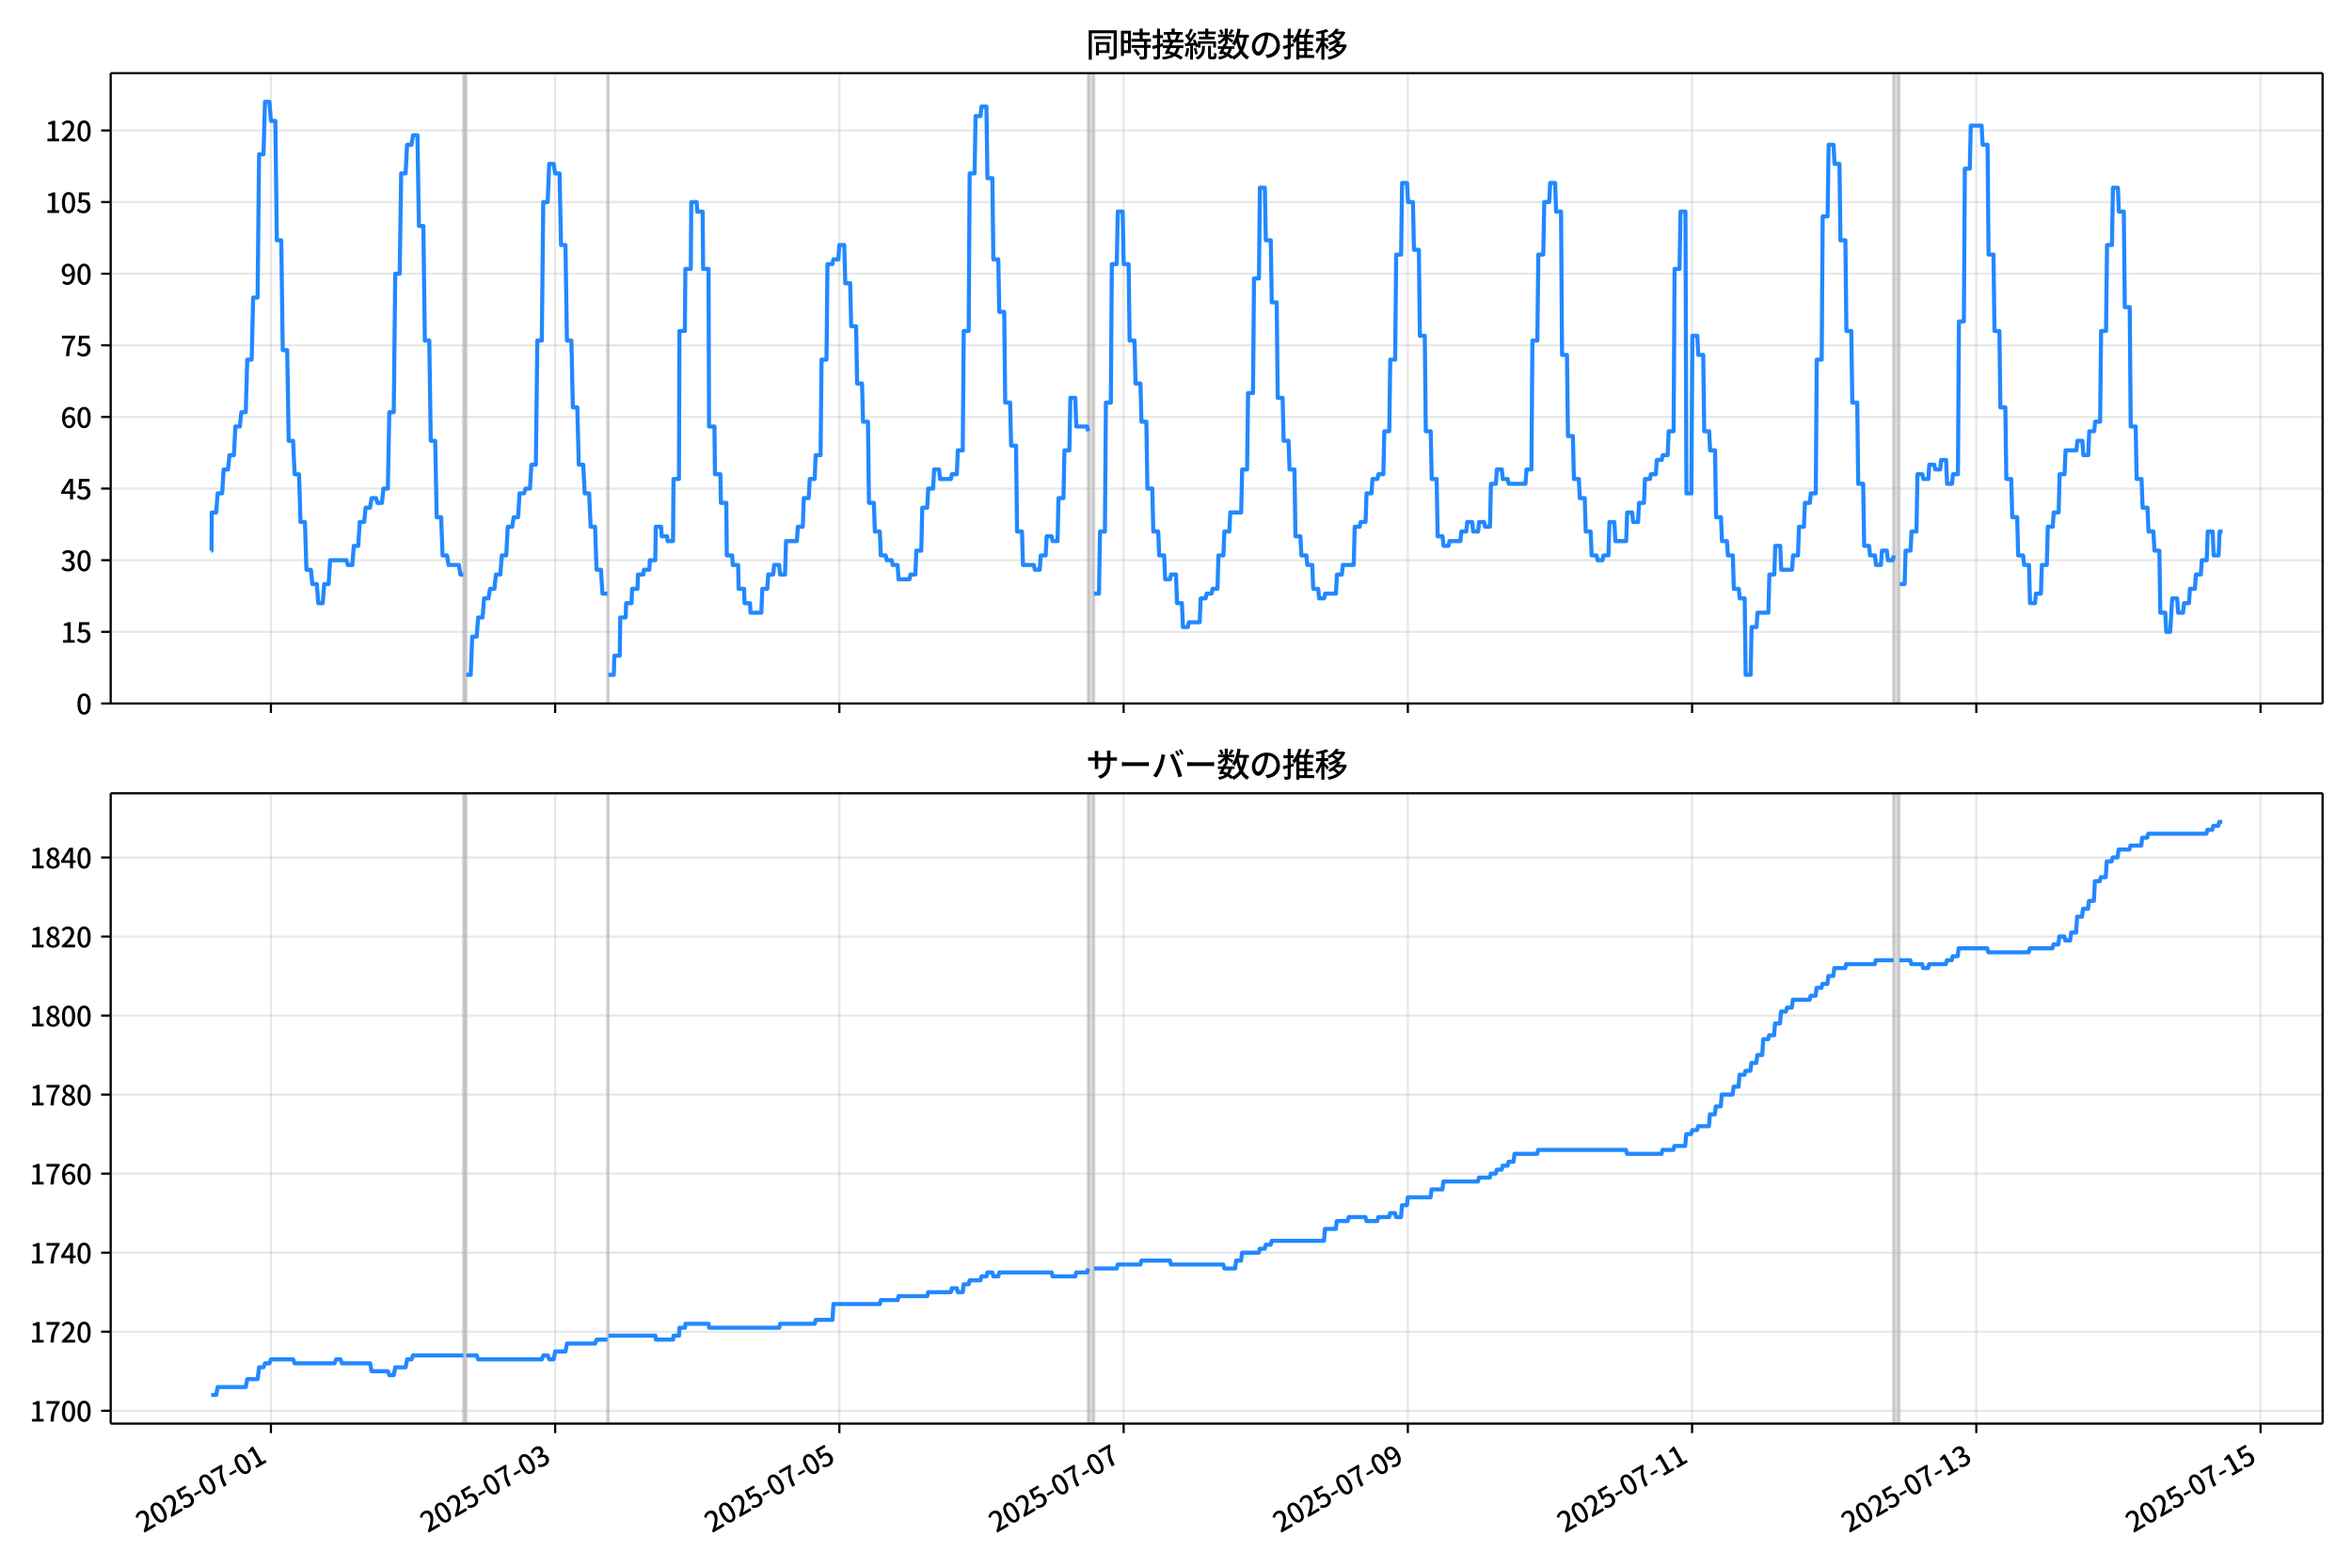 <!DOCTYPE svg  PUBLIC '-//W3C//DTD SVG 1.1//EN'  'http://www.w3.org/Graphics/SVG/1.1/DTD/svg11.dtd'>
<svg version="1.1" viewBox="0 0 864 576" xmlns="http://www.w3.org/2000/svg" xmlns:xlink="http://www.w3.org/1999/xlink">
 <defs>
  <style type="text/css">*{stroke-linejoin: round; stroke-linecap: butt}</style>
 </defs>
 <g id="aa">
  <g id="ab">
   <path d="m0 576h864v-576h-864z" fill="#fff"/>
  </g>
  <g id="ac">
   <g id="ad">
    <path d="m40.66 258.47h812.54v-231.59h-812.54z" fill="#fff"/>
   </g>
   <g id="ae">
    <path d="m170.22 258.47h1.088v-231.59h-1.088z" clip-path="url(#b)" fill="#808080" opacity=".3" stroke="#808080"/>
   </g>
   <g id="af">
    <path d="m223.15 258.47h.363v-231.59h-.363z" clip-path="url(#b)" fill="#808080" opacity=".3" stroke="#808080"/>
   </g>
   <g id="ag">
    <path d="m399.71 258.47h2.175v-231.59h-2.175z" clip-path="url(#b)" fill="#808080" opacity=".3" stroke="#808080"/>
   </g>
   <g id="ah">
    <path d="m695.54 258.47h2.175v-231.59h-2.175z" clip-path="url(#b)" fill="#808080" opacity=".3" stroke="#808080"/>
   </g>
   <g id="ai">
    <g id="aj">
     <g id="ak">
      <path d="m99.522 258.47v-231.59" clip-path="url(#b)" fill="none" stroke="#b0b0b0" stroke-linecap="square" stroke-opacity=".3" stroke-width=".8"/>
     </g>
     <g id="al">
      <defs>
       <path id="f" d="m0 0v3.5" stroke="#000" stroke-width=".8"/>
      </defs>
      <use x="99.522" y="258.468" stroke="#000000" stroke-width=".8" xlink:href="#f"/>
     </g>
    </g>
    <g id="am">
     <g id="an">
      <path d="m203.93 258.47v-231.59" clip-path="url(#b)" fill="none" stroke="#b0b0b0" stroke-linecap="square" stroke-opacity=".3" stroke-width=".8"/>
     </g>
     <g id="ao">
      <use x="203.934" y="258.468" stroke="#000000" stroke-width=".8" xlink:href="#f"/>
     </g>
    </g>
    <g id="ap">
     <g id="aq">
      <path d="m308.35 258.47v-231.59" clip-path="url(#b)" fill="none" stroke="#b0b0b0" stroke-linecap="square" stroke-opacity=".3" stroke-width=".8"/>
     </g>
     <g id="ar">
      <use x="308.346" y="258.468" stroke="#000000" stroke-width=".8" xlink:href="#f"/>
     </g>
    </g>
    <g id="as">
     <g id="at">
      <path d="m412.76 258.47v-231.59" clip-path="url(#b)" fill="none" stroke="#b0b0b0" stroke-linecap="square" stroke-opacity=".3" stroke-width=".8"/>
     </g>
     <g id="au">
      <use x="412.758" y="258.468" stroke="#000000" stroke-width=".8" xlink:href="#f"/>
     </g>
    </g>
    <g id="av">
     <g id="aw">
      <path d="m517.17 258.47v-231.59" clip-path="url(#b)" fill="none" stroke="#b0b0b0" stroke-linecap="square" stroke-opacity=".3" stroke-width=".8"/>
     </g>
     <g id="ax">
      <use x="517.17" y="258.468" stroke="#000000" stroke-width=".8" xlink:href="#f"/>
     </g>
    </g>
    <g id="ay">
     <g id="az">
      <path d="m621.58 258.47v-231.59" clip-path="url(#b)" fill="none" stroke="#b0b0b0" stroke-linecap="square" stroke-opacity=".3" stroke-width=".8"/>
     </g>
     <g id="ba">
      <use x="621.582" y="258.468" stroke="#000000" stroke-width=".8" xlink:href="#f"/>
     </g>
    </g>
    <g id="bb">
     <g id="bc">
      <path d="m725.99 258.47v-231.59" clip-path="url(#b)" fill="none" stroke="#b0b0b0" stroke-linecap="square" stroke-opacity=".3" stroke-width=".8"/>
     </g>
     <g id="bd">
      <use x="725.994" y="258.468" stroke="#000000" stroke-width=".8" xlink:href="#f"/>
     </g>
    </g>
    <g id="be">
     <g id="bf">
      <path d="m830.41 258.47v-231.59" clip-path="url(#b)" fill="none" stroke="#b0b0b0" stroke-linecap="square" stroke-opacity=".3" stroke-width=".8"/>
     </g>
     <g id="bg">
      <use x="830.405" y="258.468" stroke="#000000" stroke-width=".8" xlink:href="#f"/>
     </g>
    </g>
   </g>
   <g id="bh">
    <g id="bi">
     <g id="bj">
      <path d="m40.66 258.47h812.54" clip-path="url(#b)" fill="none" stroke="#b0b0b0" stroke-linecap="square" stroke-opacity=".3" stroke-width=".8"/>
     </g>
     <g id="bk">
      <defs>
       <path id="e" d="m0 0h-3.5" stroke="#000" stroke-width=".8"/>
      </defs>
      <use x="40.66" y="258.468" stroke="#000000" stroke-width=".8" xlink:href="#e"/>
     </g>
     <g id="bl">
      <!-- 0 -->
      <g transform="translate(27.96 262.45) scale(.1 -.1)">
       <defs>
        <path id="a" transform="scale(.016)" d="m1830-90q-460 0-806 275-346 276-535 823-188 547-188 1366 0 820 188 1357 189 538 535 803 346 266 806 266 461 0 800-269 340-269 528-803 189-534 189-1354 0-819-189-1366-188-547-528-823-339-275-800-275zm0 589q237 0 422 185 186 186 288 599 103 413 103 1091 0 679-103 1082-102 403-288 582-185 180-422 180-236 0-422-180-186-179-292-582-105-403-105-1082 0-678 105-1091 106-413 292-599 186-185 422-185z"/>
       </defs>
       <use xlink:href="#a"/>
      </g>
     </g>
    </g>
    <g id="bm">
     <g id="bn">
      <path d="m40.66 232.15h812.54" clip-path="url(#b)" fill="none" stroke="#b0b0b0" stroke-linecap="square" stroke-opacity=".3" stroke-width=".8"/>
     </g>
     <g id="bo">
      <use x="40.66" y="232.151" stroke="#000000" stroke-width=".8" xlink:href="#e"/>
     </g>
     <g id="bp">
      <!-- 15 -->
      <g transform="translate(22.26 236.14) scale(.1 -.1)">
       <defs>
        <path id="g" transform="scale(.016)" d="m544 0v608h1037v3277h-845v467q333 58 579 147 247 90 451 218h557v-4109h915v-608h-2694z"/>
        <path id="j" transform="scale(.016)" d="m1715-90q-365 0-653 90t-506 237q-217 147-383 307l352 480q134-134 294-246t361-183q202-70 452-70 262 0 473 118 212 119 333 346 122 227 122 541 0 460-247 716-246 256-649 256-224 0-384-64t-365-198l-365 237 141 2240h2387v-627h-1747l-109-1204q154 77 307 118 154 42 340 42 397 0 723-160t518-490q192-329 192-847 0-519-224-887t-586-560q-361-192-777-192z"/>
       </defs>
       <use xlink:href="#g"/>
       <use transform="translate(57)" xlink:href="#j"/>
      </g>
     </g>
    </g>
    <g id="bq">
     <g id="br">
      <path d="m40.66 205.83h812.54" clip-path="url(#b)" fill="none" stroke="#b0b0b0" stroke-linecap="square" stroke-opacity=".3" stroke-width=".8"/>
     </g>
     <g id="bs">
      <use x="40.66" y="205.834" stroke="#000000" stroke-width=".8" xlink:href="#e"/>
     </g>
     <g id="bt">
      <!-- 30 -->
      <g transform="translate(22.26 209.82) scale(.1 -.1)">
       <defs>
        <path id="m" transform="scale(.016)" d="m1715-90q-371 0-656 90t-503 240q-217 150-377 323l359 474q211-205 479-359 269-153 634-153 269 0 467 92 199 93 311 266t112 423q0 256-125 451t-429 300q-304 106-835 106v551q467 0 732 105 266 106 384 291 119 186 119 423 0 307-192 489-192 183-531 183-269 0-503-119-233-118-438-316l-384 460q282 256 614 413 333 157 737 157 422 0 748-144 327-144 512-413 186-269 186-659 0-403-221-685-221-281-592-422v-26q269-70 490-227t349-400 128-557q0-422-215-726-214-304-573-468-358-163-787-163z"/>
       </defs>
       <use xlink:href="#m"/>
       <use transform="translate(57)" xlink:href="#a"/>
      </g>
     </g>
    </g>
    <g id="bu">
     <g id="bv">
      <path d="m40.66 179.52h812.54" clip-path="url(#b)" fill="none" stroke="#b0b0b0" stroke-linecap="square" stroke-opacity=".3" stroke-width=".8"/>
     </g>
     <g id="bw">
      <use x="40.66" y="179.517" stroke="#000000" stroke-width=".8" xlink:href="#e"/>
     </g>
     <g id="bx">
      <!-- 45 -->
      <g transform="translate(22.26 183.5) scale(.1 -.1)">
       <defs>
        <path id="l" transform="scale(.016)" d="m2170 0v3072q0 192 12 457 13 266 20 458h-26q-90-179-183-365-92-185-195-364l-921-1415h2579v-576h-3328v493l1875 2957h858v-4717h-691z"/>
       </defs>
       <use xlink:href="#l"/>
       <use transform="translate(57)" xlink:href="#j"/>
      </g>
     </g>
    </g>
    <g id="by">
     <g id="bz">
      <path d="m40.66 153.2h812.54" clip-path="url(#b)" fill="none" stroke="#b0b0b0" stroke-linecap="square" stroke-opacity=".3" stroke-width=".8"/>
     </g>
     <g id="ca">
      <use x="40.66" y="153.201" stroke="#000000" stroke-width=".8" xlink:href="#e"/>
     </g>
     <g id="cb">
      <!-- 60 -->
      <g transform="translate(22.26 157.19) scale(.1 -.1)">
       <defs>
        <path id="r" transform="scale(.016)" d="m1971-90q-339 0-634 144-294 144-518 435-224 292-352 733-128 442-128 1044 0 678 147 1161 148 483 397 784 250 301 570 445t665 144q397 0 688-147 292-147 490-359l-403-448q-128 154-327 253-198 99-409 99-307 0-567-182-259-182-413-605-153-422-153-1145 0-608 115-1002t326-589q212-195 493-195 212 0 375 121 163 122 259 343t96 522q0 300-90 511-89 212-259 320-169 109-419 109-211 0-451-134t-458-461l-25 538q134 192 313 323t374 201q196 71 375 71 397 0 694-163 298-163 467-490 170-326 170-825 0-468-195-817-195-348-512-544-317-195-701-195z"/>
       </defs>
       <use xlink:href="#r"/>
       <use transform="translate(57)" xlink:href="#a"/>
      </g>
     </g>
    </g>
    <g id="cc">
     <g id="cd">
      <path d="m40.66 126.88h812.54" clip-path="url(#b)" fill="none" stroke="#b0b0b0" stroke-linecap="square" stroke-opacity=".3" stroke-width=".8"/>
     </g>
     <g id="ce">
      <use x="40.66" y="126.884" stroke="#000000" stroke-width=".8" xlink:href="#e"/>
     </g>
     <g id="cf">
      <!-- 75 -->
      <g transform="translate(22.26 130.87) scale(.1 -.1)">
       <defs>
        <path id="i" transform="scale(.016)" d="m1235 0q32 646 109 1187t224 1024 384 941 576 938h-2208v627h3027v-455q-409-512-665-989-256-476-397-969t-205-1053-90-1251h-755z"/>
       </defs>
       <use xlink:href="#i"/>
       <use transform="translate(57)" xlink:href="#j"/>
      </g>
     </g>
    </g>
    <g id="cg">
     <g id="ch">
      <path d="m40.66 100.57h812.54" clip-path="url(#b)" fill="none" stroke="#b0b0b0" stroke-linecap="square" stroke-opacity=".3" stroke-width=".8"/>
     </g>
     <g id="ci">
      <use x="40.66" y="100.567" stroke="#000000" stroke-width=".8" xlink:href="#e"/>
     </g>
     <g id="cj">
      <!-- 90 -->
      <g transform="translate(22.26 104.55) scale(.1 -.1)">
       <defs>
        <path id="q" transform="scale(.016)" d="m1562-90q-410 0-708 150-297 151-502 356l403 461q141-160 346-256t422-96q224 0 425 102 202 103 352 333 151 230 237 614 87 384 87 941 0 589-115 970t-323 563-496 182q-205 0-372-118-166-118-262-336t-96-525q0-301 86-512 87-211 259-323 173-112 417-112 224 0 460 141 237 141 448 461l32-544q-134-180-313-314t-371-208-384-74q-391 0-689 166-297 167-467 496-169 330-169 823 0 467 195 816t515 541 698 192q339 0 636-138 298-137 519-419 221-281 349-710t128-1018q0-691-141-1187t-391-807q-249-310-563-461-313-150-652-150z"/>
       </defs>
       <use xlink:href="#q"/>
       <use transform="translate(57)" xlink:href="#a"/>
      </g>
     </g>
    </g>
    <g id="ck">
     <g id="cl">
      <path d="m40.66 74.25h812.54" clip-path="url(#b)" fill="none" stroke="#b0b0b0" stroke-linecap="square" stroke-opacity=".3" stroke-width=".8"/>
     </g>
     <g id="cm">
      <use x="40.66" y="74.25" stroke="#000000" stroke-width=".8" xlink:href="#e"/>
     </g>
     <g id="cn">
      <!-- 105 -->
      <g transform="translate(16.56 78.235) scale(.1 -.1)">
       <use xlink:href="#g"/>
       <use transform="translate(57)" xlink:href="#a"/>
       <use transform="translate(114)" xlink:href="#j"/>
      </g>
     </g>
    </g>
    <g id="co">
     <g id="cp">
      <path d="m40.66 47.933h812.54" clip-path="url(#b)" fill="none" stroke="#b0b0b0" stroke-linecap="square" stroke-opacity=".3" stroke-width=".8"/>
     </g>
     <g id="cq">
      <use x="40.66" y="47.933" stroke="#000000" stroke-width=".8" xlink:href="#e"/>
     </g>
     <g id="cr">
      <!-- 120 -->
      <g transform="translate(16.56 51.919) scale(.1 -.1)">
       <defs>
        <path id="d" transform="scale(.016)" d="m282 0v429q697 621 1164 1136 468 515 701 956 234 442 234 826 0 256-87 451-86 196-262 301-176 106-445 106-275 0-506-151-230-150-422-368l-416 410q301 333 637 518 336 186 803 186 429 0 749-176t496-493 176-745q0-455-224-919t-615-935q-390-470-889-950 186 20 394 36t374 16h1184v-634h-3046z"/>
       </defs>
       <use xlink:href="#g"/>
       <use transform="translate(57)" xlink:href="#d"/>
       <use transform="translate(114)" xlink:href="#a"/>
      </g>
     </g>
    </g>
   </g>
   <g id="cs">
    <path d="m77.594 202.33h.103l.091-14.036h1.625l.546-7.018h1.648l.545-8.772h1.6l.544-5.263h1.631l.544-10.527h1.631l.544-5.263h1.631l.544-19.299h1.631l.544-22.808h1.631l.544-52.634h1.631l.544-19.299h1.631l.544 7.018h1.631l.544 43.861h1.631l.544 40.352h1.631l.544 33.335h1.631l.544 12.281h1.631l.544 17.545h1.631l.544 17.545h1.631l.544 5.263h1.631l.544 7.018h1.631l.544-7.018h1.631l.544-8.772h5.982l.544 1.754h1.631l.544-7.018h1.631l.544-8.772h1.631l.544-5.263h1.631l.544-3.509h1.631l.544 1.754h1.631l.544-5.263h1.631l.544-28.071h1.631l.544-50.879h1.631l.544-36.844h1.631l.544-10.527h1.631l.544-3.509h1.631l.544 33.335h1.631l.544 42.107h1.631l.544 36.844h1.631l.544 28.071h1.631l.544 14.036h1.631l.544 3.509h3.807l.544 3.509h1.088m1.088 36.844h1.631l.544-14.036h1.631l.544-7.018h1.631l.544-7.018h1.631l.544-3.509h1.631l.544-5.263h1.631l.544-7.018h1.631l.544-10.527h1.631l.544-3.509h1.631l.544-8.772h1.631l.544-1.754h1.631l.544-8.772h1.631l.544-45.616h1.631l.544-50.879h1.631l.544-14.036h1.631l.544 3.509h1.631l.544 26.317h1.631l.544 35.089h1.631l.544 24.562h1.631l.544 21.053h1.631l.544 10.527h1.631l.544 12.281h1.631l.544 15.79h1.631l.544 8.772h1.813m.363 29.826h1.994l.181-7.018h1.994l.181-14.036h1.994l.181-5.263h1.994l.181-5.263h1.994l.181-5.263h1.994l.181-1.754h1.994l.181-3.509h1.994l.181-12.281h1.994l.181 3.509h1.994l.181 1.754h1.994l.181-22.808h1.994l.181-54.388h1.994l.181-22.808h1.994l.181-24.562h1.994l.181 3.509h1.994l.181 21.053h1.994l.181 57.897h1.994l.181 17.545h1.994l.181 10.527h1.994l.181 19.299h1.994l.181 3.509h1.994l.181 8.772h1.994l.181 5.263h1.994l.181 3.509h3.988l.363-8.772h1.813l.363-5.263h1.813l.363-3.509h1.813l.363 3.509h1.813l.363-12.281h3.988l.363-5.263h1.813l.363-10.527h1.813l.363-7.018h1.813l.363-8.772h1.813l.363-35.089h1.813l.363-35.089h1.813l.363-1.754h1.813l.363-5.263h1.813l.363 14.036h1.813l.363 15.79h1.813l.363 21.053h1.813l.363 14.036h1.813l.363 29.826h1.813l.363 10.527h1.813l.363 8.772h1.813l.363 1.754h1.813l.363 1.754h1.813l.363 5.263h3.988l.363-1.754h1.813l.363-8.772h1.813l.363-15.79h1.813l.363-7.018h1.813l.363-7.018h1.813l.363 3.509h3.988l.363-1.754h1.813l.363-8.772h1.813l.363-43.861h1.813l.363-57.897h1.813l.363-21.053h1.813l.363-3.509h1.813l.363 26.317h1.813l.363 29.826h1.813l.363 19.299h1.813l.363 33.335h1.813l.363 15.79h1.813l.363 31.58h1.813l.363 12.281h3.988l.363 1.754h1.813l.363-5.263h1.813l.363-7.018h1.813l.363 1.754h1.813l.363-15.79h1.813l.363-17.545h1.813l.363-19.299h1.813l.363 10.527h3.988l.363 1.754m2.175 59.651h1.813l.363-22.808h1.813l.363-47.37h1.813l.363-50.879h1.813l.363-19.299h1.813l.363 19.299h1.813l.363 28.071h1.813l.363 15.79h1.813l.363 14.036h1.813l.363 24.562h1.813l.363 15.79h1.813l.363 8.772h1.813l.363 8.772h1.813l.363-1.754h1.813l.363 10.527h1.813l.363 8.772h1.813l.363-1.754h3.988l.363-8.772h1.813l.363-1.754h1.813l.363-1.754h1.813l.363-12.281h1.813l.363-8.772h1.813l.363-7.018h3.988l.363-15.79h1.813l.363-28.071h1.813l.363-42.107h1.813l.363-33.335h1.813l.363 19.299h1.813l.363 22.808h1.813l.363 35.089h1.813l.363 15.79h1.813l.363 10.527h1.813l.363 24.562h1.813l.363 7.018h1.813l.363 3.509h1.813l.363 8.772h1.813l.363 3.509h1.813l.363-1.754h3.988l.363-7.018h1.813l.363-3.509h3.988l.363-14.036h1.813l.363-1.754h1.813l.363-10.527h1.813l.363-5.263h1.813l.363-1.754h1.813l.363-15.79h1.813l.363-26.317h1.813l.363-38.598h1.813l.363-26.317h1.813l.363 7.018h1.813l.363 17.545h1.813l.363 31.58h1.813l.363 35.089h1.813l.363 17.545h1.813l.363 21.053h1.813l.363 3.509h1.813l.363-1.754h3.988l.363-3.509h1.813l.363-3.509h1.813l.363 3.509h1.813l.363-3.509h1.813l.363 1.754h1.813l.363-15.79h1.813l.363-5.263h1.813l.363 3.509h1.813l.363 1.754h6.163l.363-5.263h1.813l.363-47.37h1.813l.363-31.58h1.813l.363-19.299h1.813l.363-7.018h1.813l.363 10.527h1.813l.363 52.634h1.813l.363 29.826h1.813l.363 15.79h1.813l.363 7.018h1.813l.363 12.281h1.813l.363 8.772h1.813l.363 1.754h1.813l.363-1.754h1.813l.363-12.281h1.813l.363 7.018h3.988l.363-10.527h1.813l.363 3.509h1.813l.363-7.018h1.813l.363-8.772h1.813l.363-1.754h1.813l.363-5.263h1.813l.363-1.754h1.813l.363-8.772h1.813l.363-59.651h1.813l.363-21.053h1.813l.363 103.51h1.813l.363-57.897h1.813l.363 7.018h1.813l.363 28.071h1.813l.363 7.018h1.813l.363 24.562h1.813l.363 8.772h1.813l.363 5.263h1.813l.363 12.281h1.813l.363 3.509h1.813l.363 28.071h1.813l.363-17.545h1.813l.363-5.263h3.988l.363-14.036h1.813l.363-10.527h1.813l.363 8.772h3.988l.363-5.263h1.813l.363-10.527h1.813l.363-8.772h1.813l.363-3.509h1.813l.363-49.125h1.813l.363-52.634h1.813l.363-26.317h1.813l.363 7.018h1.813l.363 28.071h1.813l.363 33.335h1.813l.363 26.317h1.813l.363 29.826h1.813l.363 22.808h1.813l.363 3.509h1.813l.363 3.509h1.813l.363-5.263h1.813l.363 3.509h1.813l.363-1.754m2.175 10.527h1.813l.363-12.281h1.813l.363-7.018h1.813l.363-21.053h1.813l.363 1.754h1.813l.363-5.263h1.813l.363 1.754h1.813l.363-3.509h1.813l.363 8.772h1.813l.363-3.509h1.813l.363-56.142h1.813l.363-56.142h1.813l.363-15.79h3.988l.363 7.018h1.813l.363 40.352h1.813l.363 28.071h1.813l.363 28.071h1.813l.363 26.317h1.813l.363 14.036h1.813l.363 14.036h1.813l.363 3.509h1.813l.363 14.036h1.813l.363-3.509h1.813l.363-10.527h1.813l.363-14.036h1.813l.363-5.263h1.813l.363-14.036h1.813l.363-8.772h3.988l.363-3.509h1.813l.363 5.263h1.813l.363-8.772h1.813l.363-3.509h1.813l.363-33.335h1.813l.363-31.58h1.813l.363-21.053h1.813l.363 8.772h1.813l.363 35.089h1.813l.363 43.861h1.813l.363 19.299h1.813l.363 10.527h1.813l.363 8.772h1.813l.363 7.018h1.813l.363 22.808h1.813l.363 7.018h1.45l.725-12.281h1.813l.363 5.263h1.813l.363-3.509h1.813l.363-5.263h1.813l.363-5.263h1.813l.363-5.263h1.813l.363-10.527h1.813l.363 8.772h1.813l.363-8.772h1.088v0" clip-path="url(#b)" fill="none" stroke="#28f" stroke-linecap="square" stroke-width="1.5"/>
   </g>
   <g id="ct">
    <path d="m40.66 258.47v-231.59" fill="none" stroke="#000" stroke-linecap="square" stroke-width=".8"/>
   </g>
   <g id="cu">
    <path d="m853.2 258.47v-231.59" fill="none" stroke="#000" stroke-linecap="square" stroke-width=".8"/>
   </g>
   <g id="cv">
    <path d="m40.66 258.47h812.54" fill="none" stroke="#000" stroke-linecap="square" stroke-width=".8"/>
   </g>
   <g id="cw">
    <path d="m40.66 26.88h812.54" fill="none" stroke="#000" stroke-linecap="square" stroke-width=".8"/>
   </g>
   <g id="cx">
    <!-- 同時接続数の推移 -->
    <g transform="translate(398.93 20.88) scale(.12 -.12)">
     <defs>
      <path id="x" transform="scale(.016)" d="m1587 3936h3232v-518h-3232v518zm320-1114h557v-2534h-557v2534zm301 0h2291v-2086h-2291v512h1734v1069h-1734v505zm-1683 2260h5113v-570h-4524v-5056h-589v5626zm4768 0h595v-4896q0-250-67-397t-227-218q-160-77-426-96t-675-19q-13 83-45 192t-77 218q-45 108-89 185 281-13 527-13 247 0 330 0 83 7 118 42 36 35 36 112v4890z"/>
      <path id="v" transform="scale(.016)" d="m2714 4672h3238v-525h-3238v525zm-244-1235h3712v-538h-3712v538zm20-1184h3635v-531h-3635v531zm1523 3155h595v-2310h-595v2310zm832-2451h589v-2823q0-230-61-364-61-135-227-199-167-70-423-86t-633-16q-20 121-78 285-57 163-121 284 275-6 509-9t310-3q77 6 106 28 29 23 29 93v2810zm-2023-1677 487 282q153-160 313-352t294-381q135-189 206-343l-519-313q-64 153-189 348-124 196-278 394-154 199-314 365zm-2086 3718h1619v-4281h-1619v544h1056v3187h-1056v550zm32-1843h1293v-537h-1293v537zm-320 1843h563v-4832h-563v4832z"/>
      <path id="w" transform="scale(.016)" d="m3866 5408h614v-870h-614v870zm-1479-653h3597v-518h-3597v518zm-230-1485h4e3v-518h-4e3v518zm825 922 519 102q64-160 121-342 58-182 96-352 39-170 45-304l-544-128q-6 134-42 313-35 180-83 365-48 186-112 346zm1856 109 589-71q-96-275-202-557-105-281-195-486l-518 77q58 147 122 329 64 183 118 372t86 336zm-2643-2106h3943v-518h-3943v518zm1408 685 602-115q-167-371-362-784t-390-797-362-685l-525 179q160 288 346 666t368 784 323 752zm-659-2157 358 403q352-102 733-240 381-137 752-304 371-166 697-336 327-169 558-329l-384-461q-218 160-532 336-313 176-685 345-371 170-755 323-384 154-742 263zm1894 1114 583-71q-122-550-353-944-230-393-604-662t-922-435q-547-167-1296-269-25 128-93 269-67 141-137 230 678 64 1168 192t819 349q330 221 531 550 202 330 304 791zm-4684 217q396 90 953 240 557 151 1120 311l77-544q-525-154-1053-311-528-156-963-284l-134 588zm121 2093h1965v-563h-1965v563zm819 1248h576v-5229q0-236-51-374t-192-208q-141-77-355-99-214-23-541-16-13 115-64 288t-109 294q205-6 381-6t234 0q64 0 92 28 29 29 29 93v5229z"/>
      <path id="u" transform="scale(.016)" d="m4058 5408h595v-1798h-595v1798zm-1415-563h3443v-499h-3443v499zm231-992h3008v-499h-3008v499zm-224-877h3475v-1203h-531v729h-2432v-729h-512v1203zm1964-877h551v-1881q0-122 22-157 23-35 106-35 25 0 92 0 68 0 135 0t99 0q51 0 83 54t45 224 19 515q90-70 234-131t259-93q-19-429-83-662-64-234-183-326-118-93-316-93-39 0-103 0t-134 0-138 0q-67 0-99 0-237 0-365 64t-176 218q-48 153-48 422v1881zm-1164-6h550v-455q0-243-48-528-48-284-186-579-137-294-409-572-272-279-727-503-70 90-192 208-121 118-230 195 416 205 665 438 250 234 371 474 122 240 164 467 42 228 42 413v442zm-2240 3309 524-192q-121-244-259-503-137-259-275-496t-259-416l-410 173q122 186 246 438 125 253 240 515 116 263 193 481zm716-743 500-230q-224-359-496-756-272-396-548-764-275-368-518-650l-358 205q179 211 377 483 199 272 387 569 189 298 358 592 170 295 298 551zm-1721-665 307 403q166-154 339-340 173-185 320-364t224-327l-326-460q-77 160-218 348-141 189-314 384-172 196-332 356zm1485-832 435 179q128-211 249-458 122-246 215-474 93-227 137-412l-473-211q-32 185-119 422-86 237-201 486-115 250-243 468zm-1530-583q422 26 998 54 576 29 1184 68l7-499q-570-45-1127-84-556-38-992-70l-70 531zm1702-992 436 135q121-276 214-596t118-556l-454-148q-26 237-112 563-86 327-202 602zm-1363 109 499-83q-57-455-163-897-105-441-253-748-51 32-134 73-83 42-170 83-86 42-144 62 148 294 234 697t131 813zm691 627h525v-2861h-525v2861z"/>
      <path id="o" transform="scale(.016)" d="m224 2022h3187v-499h-3187v499zm51 2247h3111v-487h-3111v487zm1127-1735 563-121q-154-320-333-672t-352-679q-173-326-326-582l-532 173q148 243 324 566t345 669q170 346 311 646zm934-832 563-64q-89-480-262-838t-461-614-701-432-976-298q-25 128-99 269t-157 237q659 102 1085 303 426 202 666 554t342 883zm422 3597 519-211q-147-218-298-436-150-217-278-377l-403 186q121 173 252 413 132 240 208 425zm-1203 109h563v-2957h-563v2957zm-1075-320 448 186q134-192 246-420 112-227 157-393l-467-211q-38 172-147 406t-237 432zm1094-1050 397-236q-160-263-400-529-240-265-519-489-278-224-553-378-51 103-141 237-89 135-179 218 269 109 534 294 266 186 493 416 228 231 368 467zm487-204q83-45 246-145 163-99 352-211t346-211 221-150l-327-423q-83 77-230 198-147 122-317 253-170 132-327 250-156 119-259 189l295 250zm1798 396h2311v-556h-2311v556zm115 1178 615-90q-103-640-263-1235t-384-1101q-224-505-512-889-44 57-134 134t-186 157-166 125q275 339 473 796 199 458 340 995 141 538 217 1108zm1223-1510 614-58q-147-1101-445-1940-297-838-813-1443-515-604-1321-1014-26 71-90 177-64 105-134 208-70 102-128 159 742 346 1212 880 471 535 730 1290 260 755 375 1741zm-1005-135q134-851 387-1597 253-745 659-1305 407-560 1002-874-70-57-154-150-83-93-154-189-70-96-121-179-633 371-1056 988-422 618-688 1434-265 816-425 1783l550 89zm-3309-3065 327 416q377-148 754-330 378-182 701-378 324-195 548-368l-416-435q-211 179-519 378-307 198-666 383-358 186-729 334z"/>
      <path id="t" transform="scale(.016)" d="m3686 4378q-64-493-163-1041-99-547-265-1084-192-653-432-1104t-522-688-595-237q-320 0-596 221-275 221-448 621-172 400-172 931 0 537 220 1017 221 480 611 851 391 372 909 583 519 211 1121 211 576 0 1040-186 464-185 793-515 330-329 502-771 173-441 173-941 0-672-278-1194-278-521-816-851-538-329-1318-444l-378 601q166 20 307 42t263 48q307 70 585 217 279 148 496 375 218 227 342 534 125 308 125 692t-122 713q-121 330-358 573-236 243-582 380-346 138-781 138-525 0-935-186-409-185-694-489-284-304-432-656-147-352-147-678 0-365 89-605 90-240 224-355 135-115 276-115t288 144 297 457q151 314 298 800 147 461 246 982 100 522 145 1021l684-12z"/>
      <path id="p" transform="scale(.016)" d="m2995 2925h2893v-519h-2893v519zm0-1280h2893v-519h-2893v519zm-64-1299h3232v-557h-3232v557zm1312 3577h563v-3763h-563v3763zm429 1466 634-141q-154-390-340-794-185-403-339-684l-512 140q103 199 208 458 106 259 195 528 90 269 154 493zm-1472 25 582-147q-153-518-371-1018-217-499-483-931t-573-758q-38 64-109 160-70 96-147 198-77 103-141 160 416 416 733 1034t509 1302zm128-1203h2720v-537h-2720v-4205h-582v4422l313 320h269zm-3174-2157q396 90 953 240 557 151 1120 311l77-544q-525-154-1053-311-528-156-963-284l-134 588zm121 2093h1965v-563h-1965v563zm819 1248h576v-5229q0-236-51-374t-192-208q-141-77-355-99-214-23-541-16-13 115-64 288t-109 294q205-6 381-6t234 0q64 0 92 28 29 29 29 93v5229z"/>
      <path id="n" transform="scale(.016)" d="m4051 5402 595-109q-281-493-729-941t-1107-806q-39 64-106 144t-141 153q-73 74-137 119 608 288 1011 678t614 762zm-77-557h1511v-493h-1863l352 493zm1293 0h109l109 25 384-179q-192-505-496-905t-695-701q-390-301-845-519-454-217-947-358-44 109-137 253t-176 227q448 109 867 294 419 186 777 445 359 259 631 592t419 730v96zm-1990-954 377 307q167-96 336-218 170-121 320-249 151-128 247-237l-397-332q-90 108-237 236t-317 259q-169 132-329 234zm1107-934 595-109q-307-538-803-1031-496-492-1232-876-38 64-102 144t-138 156q-74 77-138 116 455 217 807 483t604 554q253 288 407 563zm-90-589h1460v-506h-1818l358 506zm1268 0h121l109 26 384-167q-192-614-531-1075t-787-794q-448-332-983-553-534-221-1129-355-45 115-132 269-86 153-176 249 551 96 1043 285 493 189 903 473 410 285 714 669t464 883v90zm-2132-1056 410 339q186-102 384-237 198-134 371-275t282-269l-435-371q-103 128-270 272-166 144-361 288t-381 253zm-2150 3533h589v-5376h-589v5376zm-992-1242h2336v-569h-2336v569zm1024-224 365-160q-96-339-231-707-134-368-291-727-157-358-336-672-179-313-365-537-44 128-134 291t-160 272q173 192 339 457 167 266 323 570 157 304 282 618t208 595zm941 1946 416-467q-314-122-695-221-380-99-784-173-403-74-780-131-20 102-71 236-51 135-102 231 358 58 732 138 375 80 711 179t573 208zm-397-2579q58-45 179-170 122-125 266-266 144-140 259-265t160-183l-352-473q-58 102-157 255-99 154-218 317-118 164-227 311-108 147-185 237l275 237z"/>
     </defs>
     <use xlink:href="#x"/>
     <use transform="translate(100)" xlink:href="#v"/>
     <use transform="translate(200)" xlink:href="#w"/>
     <use transform="translate(300)" xlink:href="#u"/>
     <use transform="translate(400)" xlink:href="#o"/>
     <use transform="translate(500)" xlink:href="#t"/>
     <use transform="translate(600)" xlink:href="#p"/>
     <use transform="translate(700)" xlink:href="#n"/>
    </g>
   </g>
  </g>
  <g id="cy">
   <g id="cz">
    <path d="m40.66 523.06h812.54v-231.59h-812.54z" fill="#fff"/>
   </g>
   <g id="da">
    <path d="m170.22 523.06h1.088v-231.59h-1.088z" clip-path="url(#c)" fill="#808080" opacity=".3" stroke="#808080"/>
   </g>
   <g id="db">
    <path d="m223.15 523.06h.363v-231.59h-.363z" clip-path="url(#c)" fill="#808080" opacity=".3" stroke="#808080"/>
   </g>
   <g id="dc">
    <path d="m399.71 523.06h2.175v-231.59h-2.175z" clip-path="url(#c)" fill="#808080" opacity=".3" stroke="#808080"/>
   </g>
   <g id="dd">
    <path d="m695.54 523.06h2.175v-231.59h-2.175z" clip-path="url(#c)" fill="#808080" opacity=".3" stroke="#808080"/>
   </g>
   <g id="de">
    <g id="df">
     <g id="dg">
      <path d="m99.522 523.06v-231.59" clip-path="url(#c)" fill="none" stroke="#b0b0b0" stroke-linecap="square" stroke-opacity=".3" stroke-width=".8"/>
     </g>
     <g id="dh">
      <use x="99.522" y="523.055" stroke="#000000" stroke-width=".8" xlink:href="#f"/>
     </g>
     <g id="di">
      <!-- 2025-07-01 -->
      <g transform="translate(52.732 563.33) rotate(-30) scale(.1 -.1)">
       <defs>
        <path id="h" transform="scale(.016)" d="m301 1536v544h1689v-544h-1689z"/>
       </defs>
       <use xlink:href="#d"/>
       <use transform="translate(57)" xlink:href="#a"/>
       <use transform="translate(114)" xlink:href="#d"/>
       <use transform="translate(171)" xlink:href="#j"/>
       <use transform="translate(228)" xlink:href="#h"/>
       <use transform="translate(263.7)" xlink:href="#a"/>
       <use transform="translate(320.7)" xlink:href="#i"/>
       <use transform="translate(377.7)" xlink:href="#h"/>
       <use transform="translate(413.4)" xlink:href="#a"/>
       <use transform="translate(470.4)" xlink:href="#g"/>
      </g>
     </g>
    </g>
    <g id="dj">
     <g id="dk">
      <path d="m203.93 523.06v-231.59" clip-path="url(#c)" fill="none" stroke="#b0b0b0" stroke-linecap="square" stroke-opacity=".3" stroke-width=".8"/>
     </g>
     <g id="dl">
      <use x="203.934" y="523.055" stroke="#000000" stroke-width=".8" xlink:href="#f"/>
     </g>
     <g id="dm">
      <!-- 2025-07-03 -->
      <g transform="translate(157.14 563.33) rotate(-30) scale(.1 -.1)">
       <use xlink:href="#d"/>
       <use transform="translate(57)" xlink:href="#a"/>
       <use transform="translate(114)" xlink:href="#d"/>
       <use transform="translate(171)" xlink:href="#j"/>
       <use transform="translate(228)" xlink:href="#h"/>
       <use transform="translate(263.7)" xlink:href="#a"/>
       <use transform="translate(320.7)" xlink:href="#i"/>
       <use transform="translate(377.7)" xlink:href="#h"/>
       <use transform="translate(413.4)" xlink:href="#a"/>
       <use transform="translate(470.4)" xlink:href="#m"/>
      </g>
     </g>
    </g>
    <g id="dn">
     <g id="do">
      <path d="m308.35 523.06v-231.59" clip-path="url(#c)" fill="none" stroke="#b0b0b0" stroke-linecap="square" stroke-opacity=".3" stroke-width=".8"/>
     </g>
     <g id="dp">
      <use x="308.346" y="523.055" stroke="#000000" stroke-width=".8" xlink:href="#f"/>
     </g>
     <g id="dq">
      <!-- 2025-07-05 -->
      <g transform="translate(261.56 563.33) rotate(-30) scale(.1 -.1)">
       <use xlink:href="#d"/>
       <use transform="translate(57)" xlink:href="#a"/>
       <use transform="translate(114)" xlink:href="#d"/>
       <use transform="translate(171)" xlink:href="#j"/>
       <use transform="translate(228)" xlink:href="#h"/>
       <use transform="translate(263.7)" xlink:href="#a"/>
       <use transform="translate(320.7)" xlink:href="#i"/>
       <use transform="translate(377.7)" xlink:href="#h"/>
       <use transform="translate(413.4)" xlink:href="#a"/>
       <use transform="translate(470.4)" xlink:href="#j"/>
      </g>
     </g>
    </g>
    <g id="dr">
     <g id="ds">
      <path d="m412.76 523.06v-231.59" clip-path="url(#c)" fill="none" stroke="#b0b0b0" stroke-linecap="square" stroke-opacity=".3" stroke-width=".8"/>
     </g>
     <g id="dt">
      <use x="412.758" y="523.055" stroke="#000000" stroke-width=".8" xlink:href="#f"/>
     </g>
     <g id="du">
      <!-- 2025-07-07 -->
      <g transform="translate(365.97 563.33) rotate(-30) scale(.1 -.1)">
       <use xlink:href="#d"/>
       <use transform="translate(57)" xlink:href="#a"/>
       <use transform="translate(114)" xlink:href="#d"/>
       <use transform="translate(171)" xlink:href="#j"/>
       <use transform="translate(228)" xlink:href="#h"/>
       <use transform="translate(263.7)" xlink:href="#a"/>
       <use transform="translate(320.7)" xlink:href="#i"/>
       <use transform="translate(377.7)" xlink:href="#h"/>
       <use transform="translate(413.4)" xlink:href="#a"/>
       <use transform="translate(470.4)" xlink:href="#i"/>
      </g>
     </g>
    </g>
    <g id="dv">
     <g id="dw">
      <path d="m517.17 523.06v-231.59" clip-path="url(#c)" fill="none" stroke="#b0b0b0" stroke-linecap="square" stroke-opacity=".3" stroke-width=".8"/>
     </g>
     <g id="dx">
      <use x="517.17" y="523.055" stroke="#000000" stroke-width=".8" xlink:href="#f"/>
     </g>
     <g id="dy">
      <!-- 2025-07-09 -->
      <g transform="translate(470.38 563.33) rotate(-30) scale(.1 -.1)">
       <use xlink:href="#d"/>
       <use transform="translate(57)" xlink:href="#a"/>
       <use transform="translate(114)" xlink:href="#d"/>
       <use transform="translate(171)" xlink:href="#j"/>
       <use transform="translate(228)" xlink:href="#h"/>
       <use transform="translate(263.7)" xlink:href="#a"/>
       <use transform="translate(320.7)" xlink:href="#i"/>
       <use transform="translate(377.7)" xlink:href="#h"/>
       <use transform="translate(413.4)" xlink:href="#a"/>
       <use transform="translate(470.4)" xlink:href="#q"/>
      </g>
     </g>
    </g>
    <g id="dz">
     <g id="ea">
      <path d="m621.58 523.06v-231.59" clip-path="url(#c)" fill="none" stroke="#b0b0b0" stroke-linecap="square" stroke-opacity=".3" stroke-width=".8"/>
     </g>
     <g id="eb">
      <use x="621.582" y="523.055" stroke="#000000" stroke-width=".8" xlink:href="#f"/>
     </g>
     <g id="ec">
      <!-- 2025-07-11 -->
      <g transform="translate(574.79 563.33) rotate(-30) scale(.1 -.1)">
       <use xlink:href="#d"/>
       <use transform="translate(57)" xlink:href="#a"/>
       <use transform="translate(114)" xlink:href="#d"/>
       <use transform="translate(171)" xlink:href="#j"/>
       <use transform="translate(228)" xlink:href="#h"/>
       <use transform="translate(263.7)" xlink:href="#a"/>
       <use transform="translate(320.7)" xlink:href="#i"/>
       <use transform="translate(377.7)" xlink:href="#h"/>
       <use transform="translate(413.4)" xlink:href="#g"/>
       <use transform="translate(470.4)" xlink:href="#g"/>
      </g>
     </g>
    </g>
    <g id="ed">
     <g id="ee">
      <path d="m725.99 523.06v-231.59" clip-path="url(#c)" fill="none" stroke="#b0b0b0" stroke-linecap="square" stroke-opacity=".3" stroke-width=".8"/>
     </g>
     <g id="ef">
      <use x="725.994" y="523.055" stroke="#000000" stroke-width=".8" xlink:href="#f"/>
     </g>
     <g id="eg">
      <!-- 2025-07-13 -->
      <g transform="translate(679.2 563.33) rotate(-30) scale(.1 -.1)">
       <use xlink:href="#d"/>
       <use transform="translate(57)" xlink:href="#a"/>
       <use transform="translate(114)" xlink:href="#d"/>
       <use transform="translate(171)" xlink:href="#j"/>
       <use transform="translate(228)" xlink:href="#h"/>
       <use transform="translate(263.7)" xlink:href="#a"/>
       <use transform="translate(320.7)" xlink:href="#i"/>
       <use transform="translate(377.7)" xlink:href="#h"/>
       <use transform="translate(413.4)" xlink:href="#g"/>
       <use transform="translate(470.4)" xlink:href="#m"/>
      </g>
     </g>
    </g>
    <g id="eh">
     <g id="ei">
      <path d="m830.41 523.06v-231.59" clip-path="url(#c)" fill="none" stroke="#b0b0b0" stroke-linecap="square" stroke-opacity=".3" stroke-width=".8"/>
     </g>
     <g id="ej">
      <use x="830.405" y="523.055" stroke="#000000" stroke-width=".8" xlink:href="#f"/>
     </g>
     <g id="ek">
      <!-- 2025-07-15 -->
      <g transform="translate(783.62 563.33) rotate(-30) scale(.1 -.1)">
       <use xlink:href="#d"/>
       <use transform="translate(57)" xlink:href="#a"/>
       <use transform="translate(114)" xlink:href="#d"/>
       <use transform="translate(171)" xlink:href="#j"/>
       <use transform="translate(228)" xlink:href="#h"/>
       <use transform="translate(263.7)" xlink:href="#a"/>
       <use transform="translate(320.7)" xlink:href="#i"/>
       <use transform="translate(377.7)" xlink:href="#h"/>
       <use transform="translate(413.4)" xlink:href="#g"/>
       <use transform="translate(470.4)" xlink:href="#j"/>
      </g>
     </g>
    </g>
   </g>
   <g id="el">
    <g id="em">
     <g id="en">
      <path d="m40.66 518.34h812.54" clip-path="url(#c)" fill="none" stroke="#b0b0b0" stroke-linecap="square" stroke-opacity=".3" stroke-width=".8"/>
     </g>
     <g id="eo">
      <use x="40.66" y="518.337" stroke="#000000" stroke-width=".8" xlink:href="#e"/>
     </g>
     <g id="ep">
      <!-- 1700 -->
      <g transform="translate(10.86 522.32) scale(.1 -.1)">
       <use xlink:href="#g"/>
       <use transform="translate(57)" xlink:href="#i"/>
       <use transform="translate(114)" xlink:href="#a"/>
       <use transform="translate(171)" xlink:href="#a"/>
      </g>
     </g>
    </g>
    <g id="eq">
     <g id="er">
      <path d="m40.66 489.3h812.54" clip-path="url(#c)" fill="none" stroke="#b0b0b0" stroke-linecap="square" stroke-opacity=".3" stroke-width=".8"/>
     </g>
     <g id="es">
      <use x="40.66" y="489.297" stroke="#000000" stroke-width=".8" xlink:href="#e"/>
     </g>
     <g id="et">
      <!-- 1720 -->
      <g transform="translate(10.86 493.28) scale(.1 -.1)">
       <use xlink:href="#g"/>
       <use transform="translate(57)" xlink:href="#i"/>
       <use transform="translate(114)" xlink:href="#d"/>
       <use transform="translate(171)" xlink:href="#a"/>
      </g>
     </g>
    </g>
    <g id="eu">
     <g id="ev">
      <path d="m40.66 460.26h812.54" clip-path="url(#c)" fill="none" stroke="#b0b0b0" stroke-linecap="square" stroke-opacity=".3" stroke-width=".8"/>
     </g>
     <g id="ew">
      <use x="40.66" y="460.258" stroke="#000000" stroke-width=".8" xlink:href="#e"/>
     </g>
     <g id="ex">
      <!-- 1740 -->
      <g transform="translate(10.86 464.24) scale(.1 -.1)">
       <use xlink:href="#g"/>
       <use transform="translate(57)" xlink:href="#i"/>
       <use transform="translate(114)" xlink:href="#l"/>
       <use transform="translate(171)" xlink:href="#a"/>
      </g>
     </g>
    </g>
    <g id="ey">
     <g id="ez">
      <path d="m40.66 431.22h812.54" clip-path="url(#c)" fill="none" stroke="#b0b0b0" stroke-linecap="square" stroke-opacity=".3" stroke-width=".8"/>
     </g>
     <g id="fa">
      <use x="40.66" y="431.219" stroke="#000000" stroke-width=".8" xlink:href="#e"/>
     </g>
     <g id="fb">
      <!-- 1760 -->
      <g transform="translate(10.86 435.2) scale(.1 -.1)">
       <use xlink:href="#g"/>
       <use transform="translate(57)" xlink:href="#i"/>
       <use transform="translate(114)" xlink:href="#r"/>
       <use transform="translate(171)" xlink:href="#a"/>
      </g>
     </g>
    </g>
    <g id="fc">
     <g id="fd">
      <path d="m40.66 402.18h812.54" clip-path="url(#c)" fill="none" stroke="#b0b0b0" stroke-linecap="square" stroke-opacity=".3" stroke-width=".8"/>
     </g>
     <g id="fe">
      <use x="40.66" y="402.18" stroke="#000000" stroke-width=".8" xlink:href="#e"/>
     </g>
     <g id="ff">
      <!-- 1780 -->
      <g transform="translate(10.86 406.16) scale(.1 -.1)">
       <defs>
        <path id="k" transform="scale(.016)" d="m1830-90q-441 0-787 163-345 164-547 448-202 285-202 650 0 314 122 557t314 419 403 291v32q-256 186-442 458-185 272-185 643 0 365 176 640t480 425q304 151 694 151 410 0 704-160t457-439q164-278 164-649 0-237-96-448t-234-381q-137-169-291-278v-32q218-115 397-285 179-169 288-406t109-557q0-346-189-628-189-281-532-448-342-166-803-166zm314 2708q205 198 310 419 106 221 106 464 0 211-83 384t-247 272q-163 99-393 99-288 0-480-183-192-182-192-502 0-256 134-429 135-172 359-294t486-230zm-294-2170q236 0 418 89 183 90 285 253 103 164 103 388 0 211-90 367-89 157-246 272-157 116-368 215t-454 195q-244-173-398-426-153-252-153-553 0-237 118-416 119-179 324-282 205-102 461-102z"/>
       </defs>
       <use xlink:href="#g"/>
       <use transform="translate(57)" xlink:href="#i"/>
       <use transform="translate(114)" xlink:href="#k"/>
       <use transform="translate(171)" xlink:href="#a"/>
      </g>
     </g>
    </g>
    <g id="fg">
     <g id="fh">
      <path d="m40.66 373.14h812.54" clip-path="url(#c)" fill="none" stroke="#b0b0b0" stroke-linecap="square" stroke-opacity=".3" stroke-width=".8"/>
     </g>
     <g id="fi">
      <use x="40.66" y="373.141" stroke="#000000" stroke-width=".8" xlink:href="#e"/>
     </g>
     <g id="fj">
      <!-- 1800 -->
      <g transform="translate(10.86 377.13) scale(.1 -.1)">
       <use xlink:href="#g"/>
       <use transform="translate(57)" xlink:href="#k"/>
       <use transform="translate(114)" xlink:href="#a"/>
       <use transform="translate(171)" xlink:href="#a"/>
      </g>
     </g>
    </g>
    <g id="fk">
     <g id="fl">
      <path d="m40.66 344.1h812.54" clip-path="url(#c)" fill="none" stroke="#b0b0b0" stroke-linecap="square" stroke-opacity=".3" stroke-width=".8"/>
     </g>
     <g id="fm">
      <use x="40.66" y="344.101" stroke="#000000" stroke-width=".8" xlink:href="#e"/>
     </g>
     <g id="fn">
      <!-- 1820 -->
      <g transform="translate(10.86 348.09) scale(.1 -.1)">
       <use xlink:href="#g"/>
       <use transform="translate(57)" xlink:href="#k"/>
       <use transform="translate(114)" xlink:href="#d"/>
       <use transform="translate(171)" xlink:href="#a"/>
      </g>
     </g>
    </g>
    <g id="fo">
     <g id="fp">
      <path d="m40.66 315.06h812.54" clip-path="url(#c)" fill="none" stroke="#b0b0b0" stroke-linecap="square" stroke-opacity=".3" stroke-width=".8"/>
     </g>
     <g id="fq">
      <use x="40.66" y="315.062" stroke="#000000" stroke-width=".8" xlink:href="#e"/>
     </g>
     <g id="fr">
      <!-- 1840 -->
      <g transform="translate(10.86 319.05) scale(.1 -.1)">
       <use xlink:href="#g"/>
       <use transform="translate(57)" xlink:href="#k"/>
       <use transform="translate(114)" xlink:href="#l"/>
       <use transform="translate(171)" xlink:href="#a"/>
      </g>
     </g>
    </g>
   </g>
   <g id="fs">
    <path d="m77.594 512.53h1.819l.546-2.904h10.319l.544-2.904h3.807l.544-4.356h1.631l.544-1.452h1.631l.544-1.452h8.157l.544 1.452h14.683l.544-1.452h1.631l.544 1.452h10.332l.544 2.904h5.982l.544 1.452h1.631l.544-2.904h3.807l.544-2.904h1.631l.544-1.452h18.49m1.088 0h3.807l.544 1.452h23.384l.544-1.452h1.631l.544 1.452h1.631l.544-2.904h3.807l.544-2.904h10.332l.544-1.452h3.988m.363-1.452h17.221l.181 1.452h6.345l.181-1.452h1.994l.181-2.904h1.994l.181-1.452h8.52l.181 1.452h25.74l.363-1.452h12.689l.363-1.452h6.163l.363-5.808h17.039l.363-1.452h6.163l.363-1.452h10.514l.363-1.452h8.338l.363-1.452h1.813l.363 1.452h1.813l.363-2.904h1.813l.363-1.452h3.988l.363-1.452h1.813l.363-1.452h1.813l.363 1.452h1.813l.363-1.452h19.215l.363 1.452h8.338l.363-1.452h3.988l.363-1.452m2.175 0h8.338l.363-1.452h8.338l.363-1.452h10.514l.363 1.452h19.215l.363 1.452h3.988l.363-2.904h1.813l.363-2.904h6.163l.363-1.452h1.813l.363-1.452h1.813l.363-1.452h19.215l.363-4.356h3.988l.363-2.904h3.988l.363-1.452h6.163l.363 1.452h3.988l.363-1.452h3.988l.363-1.452h1.813l.363 1.452h1.813l.363-4.356h1.813l.363-2.904h8.338l.363-2.904h3.988l.363-2.904h12.689l.363-1.452h3.988l.363-1.452h1.813l.363-1.452h1.813l.363-1.452h1.813l.363-1.452h1.813l.363-2.904h8.338l.363-1.452h32.266l.363 1.452h12.689l.363-1.452h3.988l.363-1.452h3.988l.363-4.356h1.813l.363-1.452h1.813l.363-1.452h3.988l.363-4.356h1.813l.363-2.904h1.813l.363-4.356h3.988l.363-2.904h1.813l.363-4.356h1.813l.363-1.452h1.813l.363-2.904h1.813l.363-2.904h1.813l.363-5.808h1.813l.363-1.452h1.813l.363-4.356h1.813l.363-4.356h1.813l.363-1.452h1.813l.363-2.904h6.163l.363-1.452h1.813l.363-2.904h1.813l.363-1.452h1.813l.363-2.904h1.813l.363-2.904h3.988l.363-1.452h10.514l.363-1.452h6.526m2.175 0h3.988l.363 1.452h3.988l.363 1.452h1.813l.363-1.452h6.163l.363-1.452h1.813l.363-1.452h1.813l.363-2.904h10.514l.363 1.452h14.864l.363-1.452h8.338l.363-1.452h1.813l.363-2.904h1.813l.363 1.452h1.813l.363-2.904h1.813l.363-5.808h1.813l.363-2.904h1.813l.363-2.904h1.813l.363-7.26h1.813l.363-1.452h1.813l.363-5.808h1.813l.363-1.452h1.813l.363-2.904h3.988l.363-1.452h3.988l.363-2.904h1.813l.363-1.452h21.39l.363-1.452h1.813l.363-1.452h1.813l.363-1.452h1.088v0" clip-path="url(#c)" fill="none" stroke="#28f" stroke-linecap="square" stroke-width="1.5"/>
   </g>
   <g id="ft">
    <path d="m40.66 523.06v-231.59" fill="none" stroke="#000" stroke-linecap="square" stroke-width=".8"/>
   </g>
   <g id="fu">
    <path d="m853.2 523.06v-231.59" fill="none" stroke="#000" stroke-linecap="square" stroke-width=".8"/>
   </g>
   <g id="fv">
    <path d="m40.66 523.06h812.54" fill="none" stroke="#000" stroke-linecap="square" stroke-width=".8"/>
   </g>
   <g id="fw">
    <path d="m40.66 291.47h812.54" fill="none" stroke="#000" stroke-linecap="square" stroke-width=".8"/>
   </g>
   <g id="fx">
    <!-- サーバー数の推移 -->
    <g transform="translate(398.93 285.47) scale(.12 -.12)">
     <defs>
      <path id="z" transform="scale(.016)" d="m4685 2893q0-621-84-1111-83-489-288-877-204-387-569-691t-928-560l-544 512q448 167 781 371 333 205 550 503 218 298 323 739 106 442 106 1075v1620q0 192-10 339-9 147-22 217h723q-6-70-22-217t-16-339v-1581zm-2304 2086q-7-64-23-199-16-134-16-313v-2317q0-128 6-256 7-128 13-224 7-96 13-140h-710q6 44 12 140 7 96 13 221 7 125 7 259v2317q0 122-10 256-9 135-28 256h723zm-1978-1197q45-12 144-22t237-20q138-9 285-9h4217q237 0 394 13t246 26v-679q-76 7-240 13-163 6-393 6h-4224q-147 0-282-3-134-3-234-10-99-6-150-12v697z"/>
      <path id="s" transform="scale(.016)" d="m621 2854q109-6 265-16 157-9 339-16 183-6 349-6 128 0 352 0t509 0 598 0q314 0 624 0 311 0 586 0t486 0q212 0 327 0 230 0 416 16t301 22v-793q-109 6-308 19-198 13-409 13-109 0-324 0-214 0-489 0t-586 0q-310 0-624 0-313 0-598 0t-509 0-352 0q-262 0-525-10-262-9-428-22v793z"/>
      <path id="y" transform="scale(.016)" d="m4941 5037q83-109 176-269t182-320q90-160 154-288l-416-179q-96 192-240 448t-272 435l416 173zm723 275q83-122 182-282 100-160 196-317 96-156 153-271l-416-186q-102 205-246 454-144 250-279 429l410 173zm-4339-3360q102 262 201 556 100 295 183 612t144 630q61 314 93 602l723-147q-19-83-45-183-26-99-48-195t-42-166q-32-154-86-394t-131-512-164-551q-86-278-182-514-115-301-269-618-153-317-326-618-173-300-346-550l-697 294q301 397 563 874t429 880zm3155 198q-96 250-215 531-118 282-243 567-124 285-246 534-122 250-224 429l659 218q96-179 221-429t253-535q128-284 249-566 122-281 218-525 90-230 195-518 106-288 211-592 106-304 195-589 90-285 154-515l-729-237q-84 352-199 736t-240 768-259 723z"/>
     </defs>
     <use xlink:href="#z"/>
     <use transform="translate(100)" xlink:href="#s"/>
     <use transform="translate(200)" xlink:href="#y"/>
     <use transform="translate(300)" xlink:href="#s"/>
     <use transform="translate(400)" xlink:href="#o"/>
     <use transform="translate(500)" xlink:href="#t"/>
     <use transform="translate(600)" xlink:href="#p"/>
     <use transform="translate(700)" xlink:href="#n"/>
    </g>
   </g>
  </g>
 </g>
 <defs>
  <clipPath id="b">
   <rect x="40.66" y="26.88" width="812.54" height="231.59"/>
  </clipPath>
  <clipPath id="c">
   <rect x="40.66" y="291.47" width="812.54" height="231.59"/>
  </clipPath>
 </defs>
</svg>
